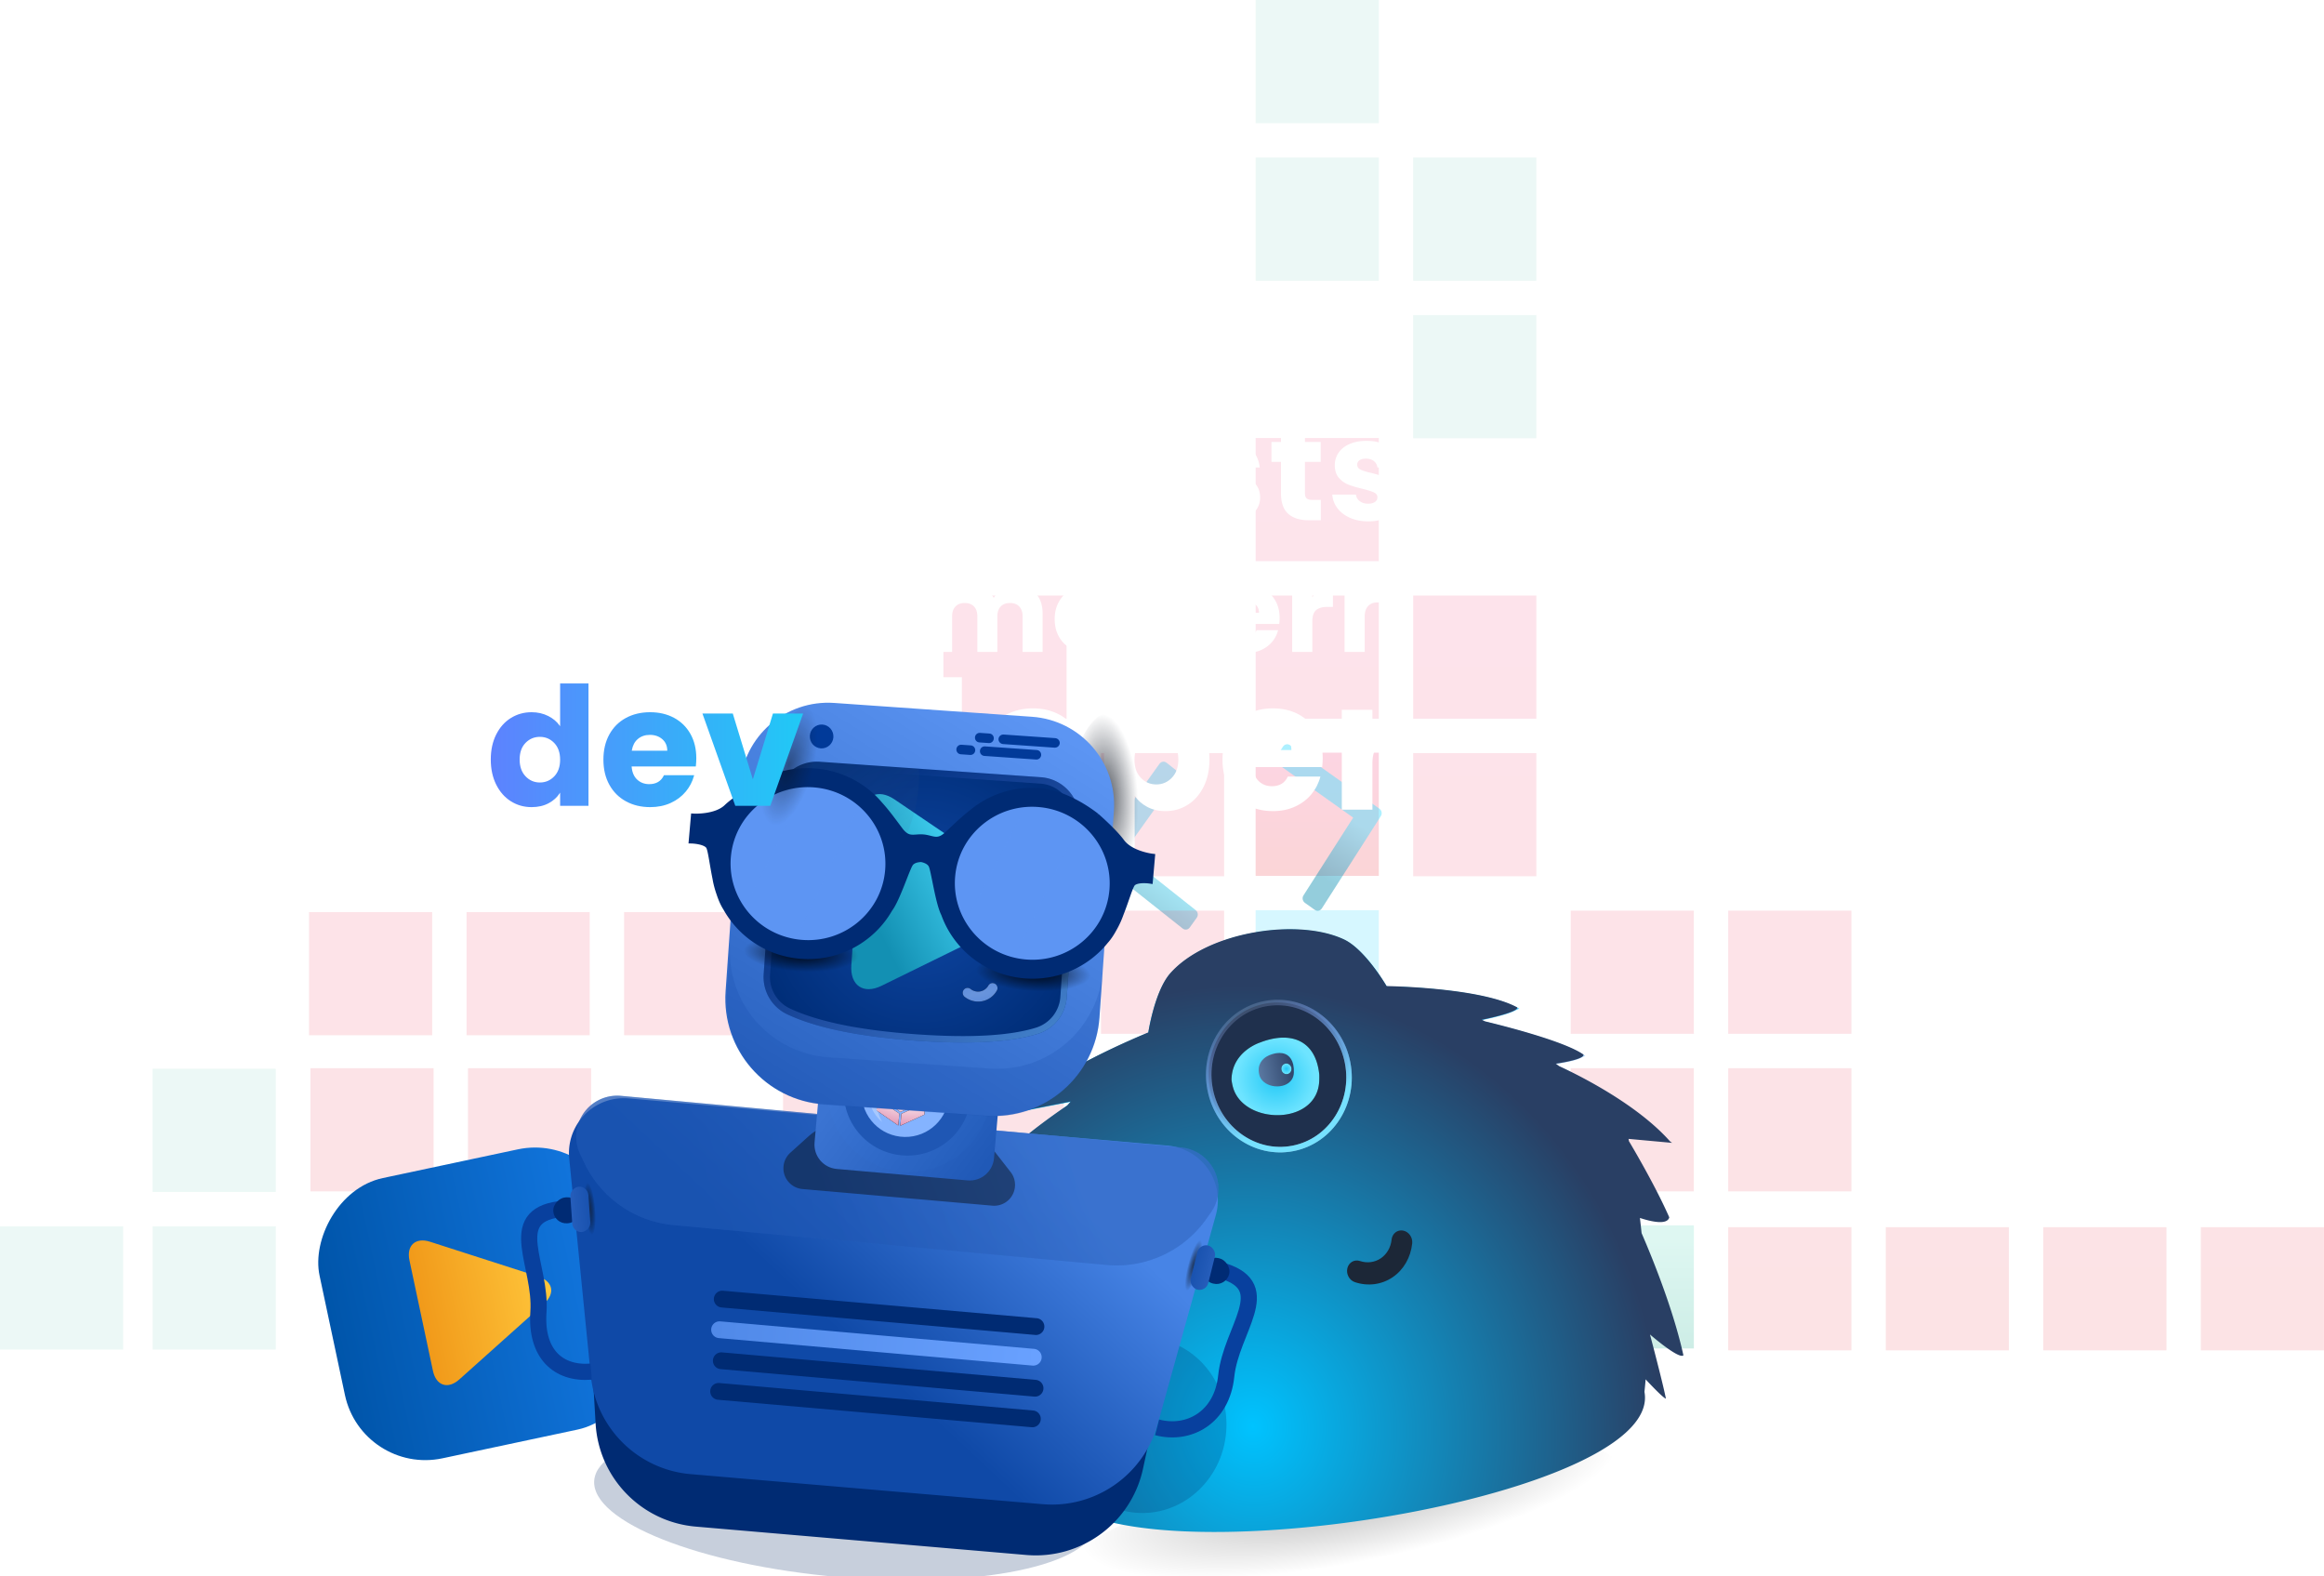 <svg width="1823" height="1236" viewBox="0 0 1823 1236" xmlns="http://www.w3.org/2000/svg" xmlns:xlink="http://www.w3.org/1999/xlink">
    <defs>
        <linearGradient x1="42.042%" y1="91.27%" x2="65.412%" y2="50%" id="a">
            <stop stop-color="#1390B3" offset="0%"/>
            <stop stop-color="#4BDEFF" offset="100%"/>
        </linearGradient>
        <linearGradient x1="50%" y1="0%" x2="50%" y2="100%" id="b">
            <stop stop-color="#F44881" offset="0%"/>
            <stop stop-color="#EC454F" offset="100%"/>
        </linearGradient>
        <linearGradient x1="50%" y1="100%" x2="50%" y2="0%" id="c">
            <stop stop-color="#8B60ED" offset="0%"/>
            <stop stop-color="#B372BD" offset="100%"/>
        </linearGradient>
        <linearGradient x1="50%" y1="11.35%" x2="50%" y2="111.35%" id="d">
            <stop stop-color="#6EDCC4" offset="0%"/>
            <stop stop-color="#1AAB8B" offset="100%"/>
        </linearGradient>
        <linearGradient x1="50%" y1="100%" x2="50%" y2="1.467%" id="e">
            <stop stop-color="#F19A1A" offset="0%"/>
            <stop stop-color="#FFC73C" offset="100%"/>
        </linearGradient>
        <linearGradient x1="50%" y1="0%" x2="50%" y2="100%" id="g">
            <stop stop-color="#F44881" offset="0%"/>
            <stop stop-color="#EC454F" offset="100%"/>
        </linearGradient>
        <linearGradient x1="50%" y1="16.428%" x2="51.872%" y2="46.127%" id="i">
            <stop stop-color="#00D0FF" offset="0%"/>
            <stop stop-color="#637BFF" stop-opacity="0" offset="100%"/>
        </linearGradient>
        <linearGradient x1="45.588%" y1="168.048%" x2="4.83%" y2="5.569%" id="k">
            <stop stop-color="#C4D6EB" stop-opacity=".676" offset="0%"/>
            <stop stop-color="#91ACD2" stop-opacity=".3" offset="100%"/>
        </linearGradient>
        <linearGradient x1="39.585%" y1="81.515%" x2="19.519%" y2="6.036%" id="l">
            <stop stop-color="#76E1FF" offset="0%"/>
            <stop stop-color="#637BFF" stop-opacity="0" offset="100%"/>
        </linearGradient>
        <linearGradient x1="0%" y1="50%" x2="100%" y2="50%" id="p">
            <stop stop-color="#5B79A2" offset="0%"/>
            <stop stop-color="#2E4469" offset="100%"/>
        </linearGradient>
        <linearGradient x1="0%" y1="50%" x2="100%" y2="50%" id="B">
            <stop stop-color="#05A" offset="0%"/>
            <stop stop-color="#1378E2" offset="100%"/>
        </linearGradient>
        <linearGradient x1=".733%" y1="50.733%" x2="99.267%" y2="50.733%" id="C">
            <stop stop-color="#F19A1A" offset="0%"/>
            <stop stop-color="#FFC73C" offset="100%"/>
        </linearGradient>
        <linearGradient x1="1.259%" y1="48.741%" x2="98.741%" y2="48.741%" id="E">
            <stop stop-color="#21C8F6" offset="0%"/>
            <stop stop-color="#637BFF" offset="100%"/>
        </linearGradient>
        <linearGradient x1="98.922%" y1="49.992%" x2=".766%" y2="50.008%" id="F">
            <stop stop-color="#21C8F6" offset="0%"/>
            <stop stop-color="#637BFF" offset="100%"/>
        </linearGradient>
        <linearGradient x1="1.259%" y1="48.741%" x2="98.741%" y2="48.741%" id="G">
            <stop stop-color="#21C8F6" offset="0%"/>
            <stop stop-color="#637BFF" offset="100%"/>
        </linearGradient>
        <linearGradient x1="92.101%" y1="34.122%" x2="50.529%" y2="65.876%" id="I">
            <stop stop-color="#4784E6" offset="0%"/>
            <stop stop-color="#0F49A7" offset="100%"/>
        </linearGradient>
        <linearGradient x1="50%" y1="149.484%" x2="50%" y2="0%" id="L">
            <stop stop-color="#2C63C0" offset="0%"/>
            <stop stop-color="#1952AF" offset="100%"/>
        </linearGradient>
        <linearGradient x1="98.741%" y1="48.741%" x2="1.259%" y2="48.741%" id="N">
            <stop stop-color="#69A1FF" offset="0%"/>
            <stop stop-color="#5089E8" offset="100%"/>
        </linearGradient>
        <linearGradient x1="18.665%" y1="51.13%" x2="80.028%" y2="46.638%" id="O">
            <stop stop-color="#225BBA" offset="0%"/>
            <stop stop-color="#356DC9" offset="100%"/>
        </linearGradient>
        <linearGradient x1="38.02%" y1="51.116%" x2="80.028%" y2="46.638%" id="P">
            <stop stop-color="#1A53B1" offset="0%"/>
            <stop stop-color="#356DC9" offset="100%"/>
        </linearGradient>
        <linearGradient x1="14.631%" y1="50%" x2="92.229%" y2="95.804%" id="Q">
            <stop stop-color="#3B74D2" offset="0%"/>
            <stop stop-color="#2059B7" offset="100%"/>
        </linearGradient>
        <linearGradient x1="77.59%" y1="0%" x2="6.327%" y2="146.499%" id="Y">
            <stop stop-color="#5C95F3" offset="0%"/>
            <stop stop-color="#144DAB" offset="100%"/>
        </linearGradient>
        <linearGradient x1="29.548%" y1="91.27%" x2="89.612%" y2="50%" id="ab">
            <stop stop-color="#1390B3" offset="0%"/>
            <stop stop-color="#4BDEFF" offset="100%"/>
        </linearGradient>
        <linearGradient x1="154.902%" y1="137.331%" x2="24.379%" y2="14.532%" id="ah">
            <stop stop-color="#76E1FF" offset="0%"/>
            <stop stop-color="#637BFF" stop-opacity="0" offset="100%"/>
        </linearGradient>
        <linearGradient x1="13.579%" y1=".616%" x2="106.218%" y2="98.781%" id="ai">
            <stop stop-color="#587CB9" offset="0%"/>
            <stop stop-color="#2E4469" stop-opacity="0" offset="100%"/>
        </linearGradient>
        <linearGradient x1="98.741%" y1="48.741%" x2="-10.029%" y2="48.741%" id="aq">
            <stop stop-color="#21C8F6" offset="0%"/>
            <stop stop-color="#637BFF" offset="100%"/>
        </linearGradient>
        <radialGradient cx="52.101%" cy="30.594%" fx="52.101%" fy="30.594%" r="250.733%" gradientTransform="matrix(-.195 0 0 -.255 .622 .384)" id="h">
            <stop offset="0%"/>
            <stop stop-opacity=".002" offset="100%"/>
        </radialGradient>
        <radialGradient cx="37.435%" cy="76.012%" fx="37.435%" fy="76.012%" r="67.976%" gradientTransform="scale(.805 1) rotate(-69.637 .42 .695)" id="j">
            <stop stop-color="#00C3FF" offset="0%"/>
            <stop stop-color="#293F64" offset="100%"/>
        </radialGradient>
        <radialGradient cx="50%" cy="50%" fx="50%" fy="50%" r="50.05%" gradientTransform="matrix(.039 -.999 .877 .044 .042 .977)" id="o">
            <stop stop-color="#21C8F6" offset="0%"/>
            <stop stop-color="#6EE4FF" offset="100%"/>
        </radialGradient>
        <radialGradient cx="50%" cy="50%" fx="50%" fy="50%" r="52.641%" gradientTransform="scale(1 .95) rotate(-87.871 .514 .513)" id="s">
            <stop stop-color="#21C8F6" offset="0%"/>
            <stop stop-color="#6EE4FF" offset="100%"/>
        </radialGradient>
        <radialGradient cx="55.352%" cy="36.823%" fx="55.352%" fy="36.823%" r="86.583%" gradientTransform="matrix(-.5 0 0 -.396 .83 .514)" id="z">
            <stop stop-color="#090E17" offset="0%"/>
            <stop stop-color="#111A29" stop-opacity="0" offset="100%"/>
        </radialGradient>
        <radialGradient cx="52.436%" cy="42.955%" fx="52.436%" fy="42.955%" r="36.114%" gradientTransform="matrix(-1 0 0 -.21 1.049 .52)" id="J">
            <stop stop-color="#172743" offset="0%"/>
            <stop stop-opacity="0" offset="100%"/>
        </radialGradient>
        <radialGradient cx="52.436%" cy="42.955%" fx="52.436%" fy="42.955%" r="157.26%" gradientTransform="matrix(-.23 0 0 -.211 .645 .52)" id="R">
            <stop stop-color="#172743" offset="0%"/>
            <stop stop-opacity="0" offset="100%"/>
        </radialGradient>
        <radialGradient cx="50%" cy="50%" fx="50%" fy="50%" r="68.353%" gradientTransform="matrix(0 1 -.995 0 .998 0)" id="U">
            <stop stop-color="#83B2FF" offset="0%"/>
            <stop stop-color="#84B3FF" offset="100%"/>
        </radialGradient>
        <radialGradient cx="50%" cy="50%" fx="50%" fy="50%" r="102.962%" gradientTransform="matrix(0 .989 -1.931 0 1.465 .006)" id="X">
            <stop stop-color="#FFF" offset="0%"/>
            <stop stop-color="#C42E6C" offset="100%"/>
        </radialGradient>
        <radialGradient cx="50%" cy="50%" fx="50%" fy="50%" r="61.85%" gradientTransform="matrix(.636 -.702 .627 .712 -.132 .495)" id="aa">
            <stop stop-color="#0F47A5" offset="0%"/>
            <stop stop-color="#002E79" offset="100%"/>
        </radialGradient>
        <radialGradient cx="50%" cy="50%" fx="50%" fy="50%" r="101.811%" gradientTransform="matrix(0 1 -1.72 0 1.36 0)" id="af">
            <stop stop-color="#95BDFF" offset="0%"/>
            <stop stop-color="#78AAFF" offset="100%"/>
        </radialGradient>
        <radialGradient cx="50%" cy="50%" fx="50%" fy="50%" r="28.075%" gradientTransform="matrix(0 1 -1.666 0 1.333 0)" id="ak">
            <stop offset="0%"/>
            <stop stop-opacity="0" offset="100%"/>
        </radialGradient>
        <radialGradient cx="55.352%" cy="36.823%" fx="55.352%" fy="36.823%" r="105.406%" gradientTransform="matrix(-.411 0 0 -.396 .78 .514)" id="ap">
            <stop stop-color="#090E17" offset="0%"/>
            <stop stop-color="#111A29" stop-opacity="0" offset="100%"/>
        </radialGradient>
        <filter x="-100.4%" y="-114.3%" width="300.9%" height="328.7%" filterUnits="objectBoundingBox" id="m">
            <feOffset in="SourceAlpha" result="shadowOffsetOuter1"/>
            <feGaussianBlur stdDeviation="23" in="shadowOffsetOuter1" result="shadowBlurOuter1"/>
            <feColorMatrix values="0 0 0 0 0.137 0 0 0 0 0.788 0 0 0 0 0.969 0 0 0 0.426 0" in="shadowBlurOuter1"/>
        </filter>
        <filter x="-864.1%" y="-821.3%" width="1828.1%" height="1742.5%" filterUnits="objectBoundingBox" id="q">
            <feOffset in="SourceAlpha" result="shadowOffsetOuter1"/>
            <feGaussianBlur stdDeviation="23" in="shadowOffsetOuter1" result="shadowBlurOuter1"/>
            <feColorMatrix values="0 0 0 0 0.137 0 0 0 0 0.788 0 0 0 0 0.969 0 0 0 0.426 0" in="shadowBlurOuter1"/>
        </filter>
        <filter x="-58%" y="-42.5%" width="215.9%" height="185.1%" filterUnits="objectBoundingBox" id="y">
            <feOffset in="SourceAlpha" result="shadowOffsetOuter1"/>
            <feGaussianBlur stdDeviation="16.5" in="shadowOffsetOuter1" result="shadowBlurOuter1"/>
            <feColorMatrix values="0 0 0 0 0.137 0 0 0 0 0.788 0 0 0 0 0.969 0 0 0 0.217 0" in="shadowBlurOuter1" result="shadowMatrixOuter1"/>
            <feMerge>
                <feMergeNode in="shadowMatrixOuter1"/>
                <feMergeNode in="SourceGraphic"/>
            </feMerge>
        </filter>
        <filter x="-17.1%" y="-18%" width="134.1%" height="136%" filterUnits="objectBoundingBox" id="A">
            <feOffset in="SourceAlpha" result="shadowOffsetOuter1"/>
            <feGaussianBlur stdDeviation="10.5" in="shadowOffsetOuter1" result="shadowBlurOuter1"/>
            <feColorMatrix values="0 0 0 0 0 0 0 0 0 0 0 0 0 0 0 0 0 0 0.087 0" in="shadowBlurOuter1" result="shadowMatrixOuter1"/>
            <feMerge>
                <feMergeNode in="shadowMatrixOuter1"/>
                <feMergeNode in="SourceGraphic"/>
            </feMerge>
        </filter>
        <filter x="-13.6%" y="-45.6%" width="127.2%" height="191.2%" filterUnits="objectBoundingBox" id="D">
            <feGaussianBlur stdDeviation="17.895" in="SourceGraphic"/>
        </filter>
        <filter x="-41.1%" y="-39%" width="182.1%" height="178%" filterUnits="objectBoundingBox" id="H">
            <feGaussianBlur stdDeviation="17.895" in="SourceGraphic"/>
        </filter>
        <filter x="0%" y="0%" width="100%" height="100%" filterUnits="objectBoundingBox" id="K">
            <feGaussianBlur in="SourceGraphic"/>
        </filter>
        <filter x="0%" y="0%" width="100%" height="100%" filterUnits="objectBoundingBox" id="M">
            <feGaussianBlur in="SourceGraphic"/>
        </filter>
        <filter x="-16%" y="-69.6%" width="131.9%" height="239.1%" filterUnits="objectBoundingBox" id="S">
            <feGaussianBlur stdDeviation="9.865" in="SourceGraphic"/>
        </filter>
        <filter x="-39.5%" y="-39.7%" width="179.1%" height="179.5%" filterUnits="objectBoundingBox" id="T">
            <feGaussianBlur stdDeviation="16.911" in="SourceGraphic"/>
        </filter>
        <filter x="-25.3%" y="-25%" width="150.7%" height="150.1%" filterUnits="objectBoundingBox" id="V">
            <feOffset in="SourceAlpha" result="shadowOffsetOuter1"/>
            <feGaussianBlur stdDeviation="4" in="shadowOffsetOuter1" result="shadowBlurOuter1"/>
            <feColorMatrix values="0 0 0 0 0.951 0 0 0 0 0.371 0 0 0 0 0.61 0 0 0 1 0" in="shadowBlurOuter1"/>
        </filter>
        <filter x="-640.3%" y="-1413.3%" width="1380.6%" height="2926.6%" filterUnits="objectBoundingBox" id="ad">
            <feOffset in="SourceAlpha" result="shadowOffsetOuter1"/>
            <feGaussianBlur stdDeviation="59" in="shadowOffsetOuter1" result="shadowBlurOuter1"/>
            <feColorMatrix values="0 0 0 0 0.951 0 0 0 0 0.371 0 0 0 0 0.61 0 0 0 1 0" in="shadowBlurOuter1"/>
        </filter>
        <path d="M1209.868 618.93v96.603h-96.61v-96.602h96.61zm123.57 0v96.603h-96.61v-96.602h96.61zm123.571 0v96.603h-96.61v-96.602h96.61zm123.57 0v96.603h-96.609v-96.602h96.61zm-1359.275-1.122v96.602h-96.61v-96.602h96.61zm247.14 0v96.602h-96.609v-96.602h96.61zm247.142-.33v96.602h-96.61v-96.603h96.61zm-123.57 0v96.602h-96.61v-96.603h96.61zm617.852-123.232v96.603h-96.61v-96.603h96.61zm-123.57 0v96.603h-96.61v-96.603h96.61zm-864.994 0v96.603h-96.61v-96.603h96.61zm-123.57 0v96.603H1.123v-96.603h96.61zm370.71 0v96.603h-96.609v-96.603h96.61zm247.142-.33v96.602h-96.61v-96.602h96.61zm-123.57 0v96.602h-96.61v-96.602h96.61zM96.61 371.808v96.602H0v-96.602h96.61zm123.57 0v96.602h-96.61v-96.602h96.61zm123.57 0v96.602h-96.609v-96.602h96.61zm866.118-1.123v96.602h-96.61v-96.602h96.61zm-123.57 0v96.602h-96.61v-96.602h96.61zm-368.465 0v96.602h-96.61v-96.602h96.61zm-249.388 0v96.602h-96.61v-96.602h96.61zm494.282-123.562v96.603h-96.61v-96.603h96.61zm-244.894 0v96.603h-96.61v-96.603h96.61zm-123.571 0v96.603h-96.61v-96.603h96.61zm-125.817 0v96.603h-96.61v-96.603h96.61zm494.282-123.561v96.602h-96.61v-96.602h96.61zm-123.57 0v96.602h-96.61v-96.602h96.61zm-244.895 0v96.602h-96.61v-96.602h96.61zM839.156 0v96.603h-96.61V0h96.61z" id="f"/>
        <path d="M280.813 225.69s-2.242.262-5.455 1.293c-7.029 2.25-18.714 8.17-21.798 23.032-.15 2.172-.163 4.384.053 6.55.68 6.87 4.103 12.765 9.08 17.377 6.666 6.174 16.12 10.046 25.524 10.868 14.522 1.27 28.92-4.735 32.728-20.766.392-1.644.7-3.225.966-4.773.852-9.059-.586-16.301-3.798-21.774a23.912 23.912 0 0 0-3.541-4.638c-5.404-5.513-13.386-8.226-22.9-8.226-3.436 0-7.07.355-10.86 1.058" id="n"/>
        <path d="M301.463 249.852c0 2.32-1.787 4.201-3.992 4.201-2.207 0-3.994-1.88-3.994-4.2 0-2.32 1.787-4.202 3.994-4.202 2.205 0 3.992 1.882 3.992 4.201" id="r"/>
        <path d="M318.25 295.885c-29.725 17.27-51.462-.933-51.462-.933 22.18 21.004 49.242 5.136 51.461.933" id="t"/>
        <path d="M244.366 342.233s-6.69-10.351-13.411-13.223c-2.02-.862-4.042-1.05-5.887-.08-2.472 1.302-3.03 4.413-2.624 8.09.908 8.201 6.617 19.215 6.617 19.215a37.805 37.805 0 0 1 3.564-2.952c10.22-7.487 23.65-10.078 28.515-10.807 1.183-.176 1.859-.243 1.859-.243s-.655-2.066-2.081-4.67c-.817-1.496-1.886-3.165-3.231-4.722-1.599-1.855-3.587-3.552-6-4.61-.727-.32-1.382-.463-1.971-.464-5.9 0-5.35 14.466-5.35 14.466" id="u"/>
        <path d="M345.673 332.785c-2.475.883-4.568 2.436-6.283 4.172a26.537 26.537 0 0 0-2.996 3.672c-1.948 2.857-2.909 5.32-2.909 5.32s.67.115 1.84.375c4.488 1.002 16.325 4.159 25.782 11.247a39.989 39.989 0 0 1 5.338 4.765s6.782-11.205 7.95-19.4c.392-2.767.146-5.192-1.218-6.725-2.467-2.773-6.52-1.619-9.272-.067-6.093 3.434-11.83 11.132-11.83 11.132s1.524-14.821-4.672-14.821c-.52 0-1.095.104-1.73.33" id="w"/>
        <path d="M47.373 20.863v-9.26l-3.43 1.965-4.738 2.715v9.26l8.17-4.68h-.002zm-9.8 16.752v-9.267l-4.662 2.65-13.309 7.558v9.354l17.97-10.295zM0 6.083v31.532l17.968 10.294v-9.352l-9.387-5.286-.003-.002-.004-.002c-.032-.019-.058-.045-.088-.067-.025-.02-.055-.037-.077-.06l-.002-.002c-.027-.026-.045-.057-.067-.085-.02-.028-.045-.051-.062-.08v-.003c-.019-.03-.03-.067-.044-.101-.013-.03-.03-.059-.038-.092-.01-.04-.012-.08-.017-.12-.004-.03-.012-.06-.012-.09V10.763L3.43 8.046 0 6.084zM8.985 0 .82 4.678l8.164 4.677 8.165-4.678L8.983 0h.002zm4.247 29.193 4.737-2.714V6.083l-3.43 1.965-4.738 2.715V31.16l3.43-1.966zM38.389 5.52l-8.165 4.678 8.165 4.678 8.164-4.68L38.39 5.52zm-.817 10.763-4.738-2.715-3.43-1.965v9.26l4.737 2.714 3.431 1.966v-9.26zM18.784 37.151l11.977-6.804 5.986-3.4-8.159-4.675-9.394 5.382-8.562 4.905 8.152 4.592z" id="W"/>
        <path d="M32.317 0h173.815c17.848 0 32.317 14.469 32.317 32.317v138.447a32.316 32.316 0 0 1-20.534 30.095c-20.611 8.07-52.143 12.106-94.594 12.106-44.972 0-79.187-4.529-102.644-13.586A32.317 32.317 0 0 1 0 169.23V32.317C0 14.47 14.469 0 32.317 0z" id="Z"/>
        <path d="M170.878 178.671c-4.936-.006-9.633-2.202-12.886-6.026-1.392-1.635-1.228-4.114.365-5.535 1.593-1.422 4.011-1.248 5.404.387 1.795 2.11 4.386 3.323 7.108 3.327 2.72.003 5.309-1.203 7.1-3.31a3.765 3.765 0 0 1 5.402-.374c1.596 1.426 1.766 3.905.378 5.537-3.243 3.815-7.935 6-12.87 5.994z" id="ae"/>
        <path d="M32.317 0h173.815c17.848 0 32.317 14.469 32.317 32.317v138.447a32.316 32.316 0 0 1-20.534 30.095c-20.611 8.07-52.143 12.106-94.594 12.106-44.972 0-79.187-4.529-102.644-13.586A32.317 32.317 0 0 1 0 169.23V32.317C0 14.47 14.469 0 32.317 0z" id="ag"/>
        <ellipse id="al" cx="68.354" cy="67.724" rx="68.354" ry="67.724"/>
        <ellipse id="an" cx="68.354" cy="67.724" rx="68.354" ry="67.724"/>
    </defs>
    <g fill="none" fill-rule="evenodd">
        <g style="mix-blend-mode:luminosity">
            <path d="M932.184 611.465c0-1.154-.423-2.176-1.268-3.063l-6.34-6.659c-.845-.887-1.818-1.332-2.916-1.332-1.099 0-2.072.445-2.916 1.332l-59.082 62.059c-.846.888-1.268 1.91-1.268 3.063 0 1.154.423 2.176 1.268 3.063l59.081 62.059c.845.889 1.816 1.331 2.916 1.331 1.1 0 2.072-.444 2.917-1.331l6.34-6.656c.845-.887 1.268-1.909 1.268-3.064 0-1.153-.423-2.174-1.268-3.062l-49.827-52.34 49.827-52.336c.846-.888 1.268-1.91 1.268-3.064z" fill="url(#a)" fill-rule="nonzero" opacity=".455" transform="rotate(-8 895.29 666.864)"/>
            <g>
                <g opacity=".228">
                    <path fill="url(#b)" d="M0 370.685h96.61v96.603H0z" transform="translate(984.951 590.284)"/>
                    <path fill="url(#c)" d="M123.571 370.685h96.61v96.603h-96.61z" transform="translate(984.951 590.284)"/>
                    <path fill="url(#d)" d="M247.141 370.685h96.61v96.603h-96.61z" transform="translate(984.951 590.284)"/>
                    <path fill="url(#e)" d="M0 247.123h96.61v96.603H0z" transform="translate(984.951 590.284)"/>
                    <path fill="#4BDEFF" fill-rule="nonzero" d="M984.951 713.846h96.61v96.603h-96.61z"/>
                    <path fill="url(#b)" d="M0 0h96.61v96.603H0z" transform="translate(984.951 590.284)"/>
                    <g opacity=".654" style="mix-blend-mode:luminosity" transform="translate(242.404 343.491)">
                        <use fill="url(#g)" style="mix-blend-mode:luminosity" xlink:href="#f"/>
                    </g>
                    <g opacity=".37" style="mix-blend-mode:luminosity" fill="#1AAB8B">
                        <path d="M1108.522 247.123h96.61v96.603h-96.61zM1108.522 123.562h96.61v96.603h-96.61zM984.951 123.562h96.61v96.603h-96.61zM984.951 0h96.61v96.603h-96.61z"/>
                    </g>
                    <g opacity=".37" style="mix-blend-mode:luminosity" fill="#1AAB8B">
                        <path d="M216.304 838.186v96.61H119.7v-96.61zM216.343 961.784v96.61H119.74v-96.61zM96.603 961.81v96.61H0v-96.61z"/>
                    </g>
                </g>
                <g transform="rotate(-11 3547.165 -3135.642)">
                    <ellipse fill="url(#h)" opacity=".278" cx="273.524" cy="633.713" rx="218.187" ry="42.462"/>
                    <g transform="translate(0 31.102)">
                        <path d="M290.486 142.475c26.442 0 52.92 6.414 69.324 18.368 14.42 10.509 24.887 40.696 25.097 41.297.016.047-.36 1.014 2.315 1.593.414.09 1.009.219 1.765.386l.933.207c13.929 3.117 67.54 15.815 90.784 32.987-3.039.77-6.845 1.198-10.732 1.49l-.793.056c-.525.037-1.051.071-1.57.103l-.79.046c-4.837.274-9.373.353-11.586.375l-6.59.068 5.284 3.938c.727.542 1.445 1.083 2.16 1.625 12.751 5.883 53.908 25.093 68.576 38.135l.325.293-.03.01c-.73.208-1.493.346-2.313.46l-.415.054c-2.69.339-5.956.45-8.947.46h-.888c-2.78-.01-5.236-.1-6.635-.162l-5.49-.243 3.777 3.992c.757.8 1.501 1.596 2.235 2.387 12.038 8.696 50.655 37.771 71.466 70.3l.143.227-29.63-8.62-.053 2.906-.035 1.804c2.24 6.668 8.514 24.442 13.993 43.354l.455 1.58c1.865 6.516 3.62 13.13 5.064 19.406-.254.26-.573.436-.935.55-1.026.324-2.302.255-3.694.014-4.757-.825-10.688-3.828-14.598-6.017a98.05 98.05 0 0 1-3.036-1.77 1000.766 1000.766 0 0 1-1.257 15.428c4.713 21.896 12.728 62.872 13.867 98.854-2.342-.395-6.64-5.067-10.514-9.875l-.514-.642c-4.088-5.133-7.575-10.212-7.575-10.212s-2.09-3.042-4.572-7.038c.37 5.14.603 8.56.603 8.56.017.247.69 10.18 1.354 21.582l.05.858.05.862.049.867c.058 1.013.115 2.032.171 3.053l.048.874.076 1.4c.312 5.798.585 11.498.735 16.075-.953-1.378-2.004-2.967-3.063-4.558l-.415-.624-.443-.673a391.098 391.098 0 0 1-4.588-7.165 431.353 431.353 0 0 1-2.696-4.364 329.763 329.763 0 0 1-4.074 14.3c-.173 10.143-5.997 18.215-15.927 25.088-11.323 7.836-27.953 14.09-48.198 18.9-45.427 10.796-108.927 14.235-172.218 11.146-62.773-3.065-125.347-12.55-169.886-27.717-19.821-6.75-36.049-14.606-47.04-23.557-9.702-7.9-15.31-16.628-15.24-26.267-1.045-4.627-1.975-8.774-2.86-12.957a499.517 499.517 0 0 1-1.28-6.243 10896.57 10896.57 0 0 1-11.557 22.822l-1.086 2.135c-.684 1.345-1.368 2.687-2.047 4.012-7.986-38.034-.75-90.054 3.2-113.024-.166-2.791-.345-4.99-.517-7.163l-.57-7.203-3.578 6.278c-2.439 4.28-6.153 10.328-9.634 11.824-.32.139-.634.234-.941.201-.212-.022-.407-.123-.596-.28-.758-.623-1.345-1.811-1.883-3.57.09-33.307 13.861-78.784 13.861-78.784s2.194-7.245 5.999-17.715c-4.05 8.254-9.875 15.698-9.875 15.698s-9.438 12.06-18.803 17.676c-2.262 1.356-4.507 2.34-6.598 2.552-.876.088-1.72.03-2.51-.227 14.08-27.564 49.324-54.748 67.738-67.728 2.342-2.561 4.375-4.815 6.505-7.11 1.661-1.79 3.301-3.52 4.92-5.198-2.402.657-4.852 1.14-6.923 1.493-4.51.77-10.922 1.553-15.222.457-1.137-.29-2.128-.686-2.727-1.4-.267-.32-.416-.709-.461-1.164 18.063-15.25 53.432-31.175 67.34-37.146 1.188-.83 1.9-1.374 2.612-1.917l6.343-4.816H90.549c25.298-21.64 106.439-37.193 106.439-37.193s.438-.084 1.26-.236c.258-.774.408-1.196.408-1.196s10.779-30.401 25.144-41.353c16.496-12.575 41.61-18.34 66.686-18.34z" stroke="url(#i)" stroke-width="4.447"/>
                        <path d="M222.453 158.767c34.551-26.34 106.082-23.745 138.666 0 14.957 10.9 25.89 42.371 25.89 42.371s.873.182 2.46.532l.936.209c14.57 3.26 72.038 16.984 94.038 35.258 0 3.653-23.152 4.13-29.187 4.191.732.546 1.455 1.091 2.175 1.637 13.142 6.004 58.459 27.257 70.931 40.38 0 3.616-17.768 3.08-22.7 2.862.762.805 1.511 1.607 2.25 2.404 12.289 8.822 53.853 40.181 74.128 74.547l1.331 1.401-32.94-9.583-.036 1.808c2.94 8.18 13.936 39.391 19.666 64.716-2.892 6.087-15.798-.077-22.69-3.935-.3 3.883-.63 7.861-.992 11.916 4.764 21.646 12.986 63.76 13.924 100.3-3.993 2.802-22.625-21.002-22.625-21.002s.958 14.114 1.724 28.127l.076 1.4c.477 8.862.861 17.492.861 22.281-1.256-.66-4.55-5.313-7.68-10.044l-.445-.675a393.42 393.42 0 0 1-4.615-7.207c-.884 3.19-1.805 6.33-2.762 9.415-.69 90.242-473.512 68.85-472.856-23.081a466.787 466.787 0 0 1-2.81-12.482 9010.995 9010.995 0 0 1-8.682 17.128l-1.085 2.135c-1.629 3.2-3.251 6.382-4.8 9.409-10.209-38.663-2.41-95.442 1.779-119.806-.19-2.23-.369-4.434-.541-6.611-4.501 7.898-13.329 20.67-17.21 7.399 0-33.605 13.957-79.752 13.957-79.752S10.647 374.358 0 365.958c13.553-28.517 50.334-57.03 69.387-70.46a373.85 373.85 0 0 1 6.157-6.806c-8.09 1.38-21.924 2.611-20.978-5.349 17.977-15.574 54.432-32.032 68.657-38.139a389.852 389.852 0 0 1 3.227-2.467H85.177c19.963-23.804 111.386-41.599 111.386-41.599s11.157-31.14 25.89-42.37z" fill="url(#j)"/>
                        <path d="M335.381 121.853c0 1.154.423 2.176 1.268 3.063l6.34 6.659c.846.887 1.818 1.332 2.917 1.332 1.098 0 2.071-.445 2.916-1.332l59.081-62.059c.847-.888 1.268-1.91 1.268-3.063 0-1.154-.423-2.176-1.268-3.063l-59.08-62.059C347.977.442 347.006 0 345.905 0c-1.1 0-2.071.444-2.916 1.331l-6.34 6.656c-.845.887-1.269 1.909-1.269 3.064 0 1.153.424 2.174 1.269 3.062l49.826 52.34-49.827 52.336c-.846.888-1.268 1.91-1.268 3.064z" fill="url(#a)" fill-rule="nonzero" opacity=".455"/>
                        <path d="M345.508 254.29c0 31.914-24.589 57.786-54.923 57.786-30.333 0-54.922-25.872-54.922-57.785 0-31.913 24.589-57.785 54.922-57.785 30.334 0 54.923 25.872 54.923 57.785" stroke="url(#k)" stroke-width="4.33" fill="#24385A"/>
                        <path d="M345.508 254.29c0 31.914-24.589 57.786-54.923 57.786-30.333 0-54.922-25.872-54.922-57.785 0-31.913 24.589-57.785 54.922-57.785 30.334 0 54.923 25.872 54.923 57.785" stroke="url(#l)" stroke-width="4.33" fill-opacity=".152" fill="#000"/>
                        <g fill-rule="nonzero">
                            <use fill="#000" filter="url(#m)" xlink:href="#n"/>
                            <use fill="url(#o)" xlink:href="#n"/>
                        </g>
                        <path d="M286.869 236.698s-4.982.582-8.293 4.393c-1.787 2.058-3.09 5.054-2.858 9.41.154 2.94 1.561 5.455 3.656 7.4 1.782 1.649 4.062 2.886 6.5 3.623 5.057 1.526 10.793.896 14.18-2.687 1.183-1.254 2.082-2.87 2.56-4.886.558-2.352.794-4.463.744-6.337-.093-3.51-1.183-6.185-3.016-8.056-1.981-2.02-4.828-3.098-8.22-3.261-.302-.014-.61-.021-.92-.021-1.37 0-2.821.14-4.333.422" fill="url(#p)"/>
                        <g fill-rule="nonzero">
                            <use fill="#000" filter="url(#q)" xlink:href="#r"/>
                            <use fill="url(#s)" xlink:href="#r"/>
                        </g>
                        <path d="M348.045 426.203c-9.571 4.077-20.421 3.388-29.771-1.89-4-2.258-5.657-7.562-3.701-11.847 1.953-4.284 6.778-5.926 10.78-3.67 5.16 2.914 11.147 3.297 16.423 1.05 5.276-2.248 9.331-6.907 11.123-12.784 1.389-4.552 5.944-6.906 10.172-5.255 4.23 1.65 6.532 6.68 5.143 11.232-3.247 10.644-10.598 19.087-20.17 23.164z" fill="#1C2737" fill-rule="nonzero"/>
                        <mask id="v" fill="#fff">
                            <use xlink:href="#u"/>
                        </mask>
                        <path d="M244.366 342.233s-6.69-10.351-13.411-13.223c-2.02-.862-4.042-1.05-5.887-.08-2.472 1.302-3.03 4.413-2.624 8.09.908 8.201 6.617 19.215 6.617 19.215a37.805 37.805 0 0 1 3.564-2.952c10.22-7.487 23.65-10.078 28.515-10.807 1.183-.176 1.859-.243 1.859-.243s-.655-2.066-2.081-4.67c-.817-1.496-1.886-3.165-3.231-4.722-1.599-1.855-3.587-3.552-6-4.61-.727-.32-1.382-.463-1.971-.464-5.9 0-5.35 14.466-5.35 14.466" mask="url(#v)"/>
                        <mask id="x" fill="#fff">
                            <use xlink:href="#w"/>
                        </mask>
                        <path d="M345.673 332.785c-2.475.883-4.568 2.436-6.283 4.172a26.537 26.537 0 0 0-2.996 3.672c-1.948 2.857-2.909 5.32-2.909 5.32s.67.115 1.84.375c4.488 1.002 16.325 4.159 25.782 11.247a39.989 39.989 0 0 1 5.338 4.765s6.782-11.205 7.95-19.4c.392-2.767.146-5.192-1.218-6.725-2.467-2.773-6.52-1.619-9.272-.067-6.093 3.434-11.83 11.132-11.83 11.132s1.524-14.821-4.672-14.821c-.52 0-1.095.104-1.73.33" mask="url(#x)"/>
                    </g>
                    <g filter="url(#y)" transform="translate(237.003)"/>
                </g>
                <path d="M676.508 636.123c6.365 0 12.121-1.17 17.27-3.51 5.147-2.34 9.43-5.569 12.846-9.687 3.416-4.119 5.78-8.752 7.09-13.9h-25.553c-2.34 5.054-6.505 7.582-12.495 7.582-4.025 0-7.418-1.287-10.18-3.861-2.76-2.574-4.328-6.295-4.703-11.162h54.335c.28-2.434.421-4.774.421-7.02 0-7.863-1.661-14.742-4.984-20.639-3.323-5.897-7.932-10.436-13.83-13.619-5.896-3.182-12.635-4.773-20.217-4.773-7.769 0-14.648 1.638-20.639 4.914-5.99 3.276-10.647 7.956-13.97 14.04-3.322 6.084-4.984 13.197-4.984 21.34 0 8.144 1.685 15.257 5.055 21.341 3.37 6.084 8.05 10.764 14.04 14.04 5.99 3.276 12.823 4.914 20.498 4.914zm14.461-47.876h-30.045c.655-4.306 2.363-7.629 5.124-9.969 2.762-2.34 6.155-3.51 10.18-3.51 4.211 0 7.721 1.217 10.53 3.65 2.807 2.434 4.211 5.71 4.211 9.829zM754.524 635V531.104h-24.009V635h24.009zm55.41 1.123c7.676 0 14.626-1.638 20.85-4.914 6.225-3.276 11.139-7.98 14.742-14.11 3.604-6.13 5.406-13.221 5.406-21.27 0-8.05-1.779-15.14-5.335-21.271-3.557-6.131-8.424-10.834-14.602-14.11-6.178-3.276-13.104-4.914-20.78-4.914-7.674 0-14.6 1.638-20.778 4.914-6.178 3.276-11.045 7.979-14.602 14.11-3.557 6.13-5.335 13.22-5.335 21.27 0 8.144 1.755 15.257 5.265 21.341 3.51 6.084 8.33 10.764 14.46 14.04 6.132 3.276 13.035 4.914 20.71 4.914zm0-20.779c-4.585 0-8.4-1.685-11.442-5.054-3.042-3.37-4.563-8.19-4.563-14.462 0-6.364 1.545-11.208 4.634-14.531 3.088-3.323 6.973-4.984 11.653-4.984 4.586 0 8.447 1.685 11.583 5.054 3.135 3.37 4.703 8.19 4.703 14.461 0 6.272-1.614 11.092-4.844 14.462-3.229 3.37-7.137 5.054-11.723 5.054zm80.123 57.002V624.05c2.34 3.557 5.592 6.458 9.757 8.705 4.166 2.246 8.963 3.37 14.391 3.37 6.459 0 12.309-1.662 17.55-4.985 5.242-3.323 9.384-8.05 12.426-14.18 3.042-6.131 4.563-13.221 4.563-21.271s-1.521-15.116-4.563-21.2-7.184-10.764-12.426-14.04c-5.241-3.276-11.091-4.914-17.55-4.914-5.522 0-10.342 1.123-14.46 3.37-4.12 2.246-7.348 5.194-9.688 8.844v-11.091h-24.009v115.69h24.009zm16.988-57.142c-4.774 0-8.822-1.732-12.145-5.195-3.322-3.463-4.984-8.19-4.984-14.18 0-5.991 1.662-10.718 4.984-14.181 3.323-3.463 7.371-5.195 12.145-5.195 4.867 0 8.962 1.708 12.285 5.125 3.323 3.416 4.984 8.12 4.984 14.11s-1.685 10.74-5.054 14.25c-3.37 3.51-7.441 5.266-12.215 5.266zm91.494 20.92c6.365 0 12.121-1.17 17.27-3.51 5.147-2.34 9.43-5.57 12.846-9.688 3.416-4.119 5.78-8.752 7.09-13.9h-25.553c-2.34 5.054-6.505 7.582-12.495 7.582-4.025 0-7.418-1.287-10.18-3.861-2.76-2.574-4.328-6.295-4.703-11.162h54.335c.28-2.434.421-4.774.421-7.02 0-7.863-1.661-14.742-4.984-20.639-3.323-5.897-7.933-10.436-13.83-13.619-5.896-3.182-12.635-4.773-20.217-4.773-7.769 0-14.648 1.638-20.639 4.914-5.99 3.276-10.647 7.956-13.97 14.04-3.322 6.084-4.984 13.197-4.984 21.34 0 8.144 1.685 15.257 5.055 21.341 3.37 6.084 8.05 10.764 14.04 14.04 5.99 3.276 12.823 4.914 20.498 4.914zM1013 588.246h-30.045c.655-4.306 2.363-7.629 5.124-9.969 2.761-2.34 6.154-3.51 10.18-3.51 4.211 0 7.721 1.217 10.53 3.65 2.807 2.434 4.211 5.71 4.211 9.829zM1076.555 635v-36.364c0-6.458 1.497-10.974 4.492-13.548 2.996-2.574 7.488-3.861 13.479-3.861h6.599v-25.413c-5.148 0-9.828 1.24-14.04 3.721-4.212 2.48-7.722 5.873-10.53 10.179v-13.057h-24.009V635h24.009z" fill="#FFF" fill-rule="nonzero"/>
                <ellipse fill="url(#z)" opacity=".73" transform="rotate(-93 877.277 632.272)" cx="877.277" cy="632.272" rx="75" ry="37.5"/>
                <g filter="url(#A)" transform="scale(1 -1) rotate(12 5646.53 772.39)">
                    <rect fill="url(#B)" width="237.241" height="224.705" rx="64.48"/>
                    <path d="M90.32 57.762c-10.412-5.972-18.854-1.08-18.854 10.917v88.533c0 12.01 8.442 16.895 18.854 10.93l77.4-44.38c10.416-5.973 10.416-15.65 0-21.623l-77.4-44.377z" fill="url(#C)" transform="matrix(1 0 0 -1 0 225.9)"/>
                </g>
                <g transform="rotate(5 -5808.966 4940.1)">
                    <ellipse fill="#002561" opacity=".469" style="mix-blend-mode:hard-light" filter="url(#D)" cx="310.42" cy="628.415" rx="197.537" ry="58.855"/>
                    <g transform="translate(424.824 555.485)">
                        <ellipse fill="#1B283E" cx="9.653" cy="9.606" rx="9.653" ry="9.606"/>
                        <ellipse fill="url(#E)" cx="9.653" cy="9.606" rx="6.435" ry="6.404"/>
                    </g>
                    <path stroke="url(#F)" stroke-width="3.181" stroke-linecap="round" stroke-linejoin="round" d="M0 10.406h117.349" transform="translate(424.824 498.65)"/>
                    <g transform="translate(0 498.65)">
                        <g transform="translate(205.926)" fill="#1B283E">
                            <rect x="33.785" width="3.218" height="67.24" rx="1.609"/>
                            <rect x="11.262" width="3.218" height="67.24" rx="1.609"/>
                            <rect x="56.308" width="3.218" height="67.24" rx="1.609"/>
                            <rect width="3.218" height="67.24" rx="1.609"/>
                            <rect x="45.046" width="3.218" height="67.24" rx="1.609"/>
                            <rect x="22.523" width="3.218" height="67.24" rx="1.609"/>
                            <rect x="67.57" width="3.218" height="67.24" rx="1.609"/>
                        </g>
                        <ellipse fill="url(#G)" cx="135.944" cy="9.606" rx="4.022" ry="4.002"/>
                        <ellipse fill="url(#G)" cx="148.814" cy="9.606" rx="4.022" ry="4.002"/>
                        <ellipse fill="url(#G)" cx="161.684" cy="9.606" rx="4.022" ry="4.002"/>
                    </g>
                    <ellipse fill="#002561" opacity=".469" style="mix-blend-mode:hard-light" filter="url(#H)" cx="538.043" cy="547.93" rx="65.357" ry="68.791"/>
                    <path d="m122.77 331.196 400.845-.93c23.78-.054 43.104 19.18 43.159 42.96a43.059 43.059 0 0 1-.336 5.466l-25.515 203.134c-5.403 43.02-41.946 75.313-85.303 75.385l-260.197.433c-42.795.071-79.15-31.294-85.352-73.638L80.265 380.494c-3.446-23.53 12.835-45.398 36.364-48.844a43.059 43.059 0 0 1 6.14-.454z" fill="#002B73"/>
                    <path d="m111.183 331.379 424.435-7.367c23.777-.412 43.387 18.528 43.8 42.306a43.059 43.059 0 0 1-.59 7.887l-28.232 167.902c-6.868 40.841-41.834 71.01-83.24 71.821l-276.958 5.42c-41.47.812-77.628-28.054-86.021-68.675l-34.615-167.53c-4.812-23.288 10.166-46.068 33.455-50.88a43.059 43.059 0 0 1 7.966-.884z" fill="url(#I)" transform="rotate(1 323.336 471.931)"/>
                    <g transform="rotate(1 -21990.1 31032.607)">
                        <ellipse fill="url(#J)" opacity=".899" filter="url(#K)" transform="rotate(-81 32.59 32.48)" cx="32.59" cy="32.479" rx="28.37" ry="28.503"/>
                        <path d="M52.78 32.547c42.21 8.714 10.575 44.708 10.6 81.58.022 32.674-24.12 49.622-49.762 45.725" stroke="#08409E" stroke-width="12.683"/>
                        <g transform="scale(-1 1) rotate(82 -23.232 -11.792)">
                            <rect fill="#002B74" x="7.636" y="7.092" width="20.361" height="21.275" rx="10.181"/>
                            <rect fill="url(#L)" width="35.632" height="14.184" rx="7.092"/>
                        </g>
                    </g>
                    <g transform="scale(-1 1) rotate(1 -22150.654 -6634.127)">
                        <ellipse fill="url(#J)" opacity=".899" filter="url(#M)" transform="rotate(-81 32.59 32.48)" cx="32.59" cy="32.479" rx="28.37" ry="28.503"/>
                        <path d="M52.779 32.547c42.21 8.714 10.576 44.708 10.601 81.58.022 32.674-18.855 47.621-44.498 43.723" stroke="#08409E" stroke-width="12.683"/>
                        <g transform="scale(-1 1) rotate(82 -23.232 -11.792)">
                            <rect fill="#002B74" x="7.636" y="7.092" width="20.361" height="21.275" rx="10.181"/>
                            <rect fill="url(#L)" width="35.632" height="14.184" rx="7.092"/>
                        </g>
                    </g>
                    <path d="m200.425 471.508 247.234.023a6.587 6.587 0 0 1 0 13.172l-125.583-.012-121.65-.011a6.587 6.587 0 0 1-.001-13.172z" fill="#002B73"/>
                    <path d="m200.428 495.622 247.233.023a6.587 6.587 0 0 1 0 13.172l-125.583-.012-121.65-.011a6.587 6.587 0 0 1-.001-13.172z" fill="url(#N)"/>
                    <path d="m203.895 519.736 247.234.023a6.587 6.587 0 0 1 0 13.173l-125.583-.012-121.65-.012a6.587 6.587 0 0 1-.001-13.172zM203.898 543.85l247.233.023a6.587 6.587 0 0 1 0 13.173l-125.583-.012-121.65-.012a6.587 6.587 0 0 1-.001-13.172z" fill="#002B73"/>
                    <path d="m106.673 330.058 441.034-5.71c17.91-.232 32.617 14.1 32.85 32.01a32.432 32.432 0 0 1-4.094 16.196l-2.983 5.357a86.118 86.118 0 0 1-74.127 44.219l-341.176 4.417a86.118 86.118 0 0 1-74.547-41.121l-3.946-6.44c-9.273-15.136-4.52-34.923 10.615-44.196a32.14 32.14 0 0 1 16.374-4.732z" fill="url(#O)" opacity=".504" transform="rotate(1 326.931 375.402)"/>
                    <path d="m288.083 331.572 84.735.007a43.059 43.059 0 0 1 31.51 13.717l12.859 13.811c6.16 6.616 5.79 16.974-.826 23.134a16.368 16.368 0 0 1-11.155 4.389l-149.512-.014c-9.041 0-16.37-7.33-16.369-16.372a16.37 16.37 0 0 1 4.39-11.153l12.85-13.802a43.059 43.059 0 0 1 31.518-13.717z" fill="#111A28"/>
                    <path d="m106.673 330.058 441.034-5.71c17.91-.232 32.617 14.1 32.85 32.01a32.432 32.432 0 0 1-4.094 16.196l-2.983 5.357a86.118 86.118 0 0 1-74.127 44.219l-341.176 4.417a86.118 86.118 0 0 1-74.547-41.121l-3.946-6.44c-9.273-15.136-4.52-34.923 10.615-44.196a32.14 32.14 0 0 1 16.374-4.732z" fill="url(#P)" opacity=".504" transform="rotate(1 326.931 375.402)"/>
                    <path d="M295.459 233.362h74.301c18.497 0 33.49 14.994 33.49 33.49v82.597c0 10.57-8.567 19.138-19.137 19.138H281.106c-10.57 0-19.138-8.569-19.138-19.138v-82.597c0-18.496 14.994-33.49 33.49-33.49z" fill="url(#Q)"/>
                    <ellipse fill="#1E55B1" cx="331.097" cy="303.868" rx="49.885" ry="49.642"/>
                    <ellipse fill="url(#R)" opacity=".65" filter="url(#S)" cx="325.696" cy="248.071" rx="92.644" ry="21.275"/>
                    <g transform="translate(268.186 238.525)">
                        <ellipse fill="#328AF1" opacity=".193" filter="url(#T)" cx="64.138" cy="63.826" rx="64.138" ry="63.826"/>
                        <ellipse fill="url(#U)" transform="scale(1 -1) rotate(4 1964.324 0)" cx="61.364" cy="66.453" rx="34.206" ry="34.041"/>
                        <g transform="translate(40.07 43.996)" style="mix-blend-mode:luminosity">
                            <use fill="#000" filter="url(#V)" xlink:href="#W"/>
                            <use fill="url(#X)" xlink:href="#W"/>
                        </g>
                        <path d="M63.771 33.903c9.117 0 17.29 4.025 22.82 10.386a30.139 30.139 0 0 0-14.532-3.707c-16.66 0-30.165 13.44-30.165 30.018a29.817 29.817 0 0 0 7.345 19.632c-9.319-5.107-15.633-14.975-15.633-26.31 0-16.58 13.506-30.019 30.165-30.019z" fill-opacity=".547" fill="#FFF" style="mix-blend-mode:lighten" opacity=".5" transform="scale(1 -1) rotate(-84 -8.835 0)"/>
                    </g>
                    <g transform="rotate(-1 448.973 -7561.037)">
                        <path d="M115.285 0h155.502c38.246 0 69.25 31.005 69.25 69.251v162.227c0 45.896-37.205 83.102-83.1 83.102H129.134c-45.895 0-83.1-37.206-83.1-83.102V69.251C46.034 31.005 77.038 0 115.284 0z" fill="url(#Y)"/>
                        <ellipse fill="#013A99" cx="107.233" cy="26.913" rx="9.259" ry="9.361"/>
                        <path d="M47.012 194.42c0 45.896 37.205 83.102 83.1 83.102h126.821c45.896 0 83.102-37.206 83.102-83.101v37.396c0 45.896-37.206 83.101-83.102 83.101h-126.82c-45.896 0-83.101-37.205-83.101-83.1z" fill="#1349A4" opacity=".189"/>
                        <g transform="translate(74.89 46.806)">
                            <mask id="ac" fill="#fff">
                                <use xlink:href="#Z"/>
                            </mask>
                            <use fill="url(#aa)" xlink:href="#Z"/>
                            <path d="M92.84 25.364c-13.652-7.927-24.72-1.433-24.72 14.494v117.536c0 15.943 11.068 22.43 24.72 14.51l101.482-58.917c13.657-7.93 13.657-20.779 0-28.708L92.84 25.364z" fill="url(#ab)" fill-rule="nonzero" mask="url(#ac)"/>
                            <g opacity=".7" mask="url(#ac)" transform="rotate(-15 170.867 172.41)">
                                <use fill="#000" filter="url(#ad)" xlink:href="#ae"/>
                                <use fill="url(#af)" xlink:href="#ae"/>
                            </g>
                            <mask id="aj" fill="#fff">
                                <use xlink:href="#ag"/>
                            </mask>
                            <path stroke="url(#ah)" stroke-width="5.033" d="M206.132 2.517c8.23 0 15.68 3.335 21.072 8.728 5.393 5.393 8.729 12.843 8.729 21.072v138.448a29.768 29.768 0 0 1-5.185 16.798 29.767 29.767 0 0 1-13.75 10.952c-20.412 7.993-51.647 11.934-93.677 11.934-44.567 0-78.487-4.44-101.738-13.418a29.767 29.767 0 0 1-13.842-10.945 29.768 29.768 0 0 1-5.224-16.855V32.317c0-8.23 3.335-15.68 8.728-21.072 5.393-5.393 12.843-8.728 21.072-8.728z"/>
                            <ellipse fill="url(#ai)" opacity=".527" mask="url(#aj)" cx=".784" cy="13.823" rx="110.163" ry="111.335"/>
                        </g>
                        <g fill="#013A99">
                            <path d="M224.521 33.232h-7.439c-2.036 0-3.687-1.677-3.687-3.745s1.65-3.744 3.687-3.744h7.44c2.036 0 3.687 1.676 3.687 3.744 0 2.068-1.651 3.745-3.688 3.745zM238.41 22.935h-7.439c-2.037 0-3.688-1.677-3.688-3.745s1.651-3.744 3.688-3.744h7.439c2.037 0 3.688 1.676 3.688 3.744 0 2.068-1.651 3.745-3.688 3.745zM276.365 33.232h-40.74c-2.05 0-3.712-1.677-3.712-3.745s1.662-3.744 3.712-3.744h40.722c2.05 0 3.713 1.676 3.713 3.744 0 2.068-1.662 3.745-3.713 3.745h.018zM290.09 22.935h-40.43c-2.131 0-3.859-1.677-3.859-3.745s1.728-3.744 3.859-3.744h40.43c2.13 0 3.858 1.676 3.858 3.744 0 2.068-1.727 3.745-3.858 3.745z"/>
                        </g>
                        <ellipse fill="url(#ak)" opacity=".882" transform="rotate(-1 102.97 197.664)" cx="102.97" cy="197.664" rx="48.092" ry="25.736"/>
                        <ellipse fill="url(#ak)" opacity=".882" transform="rotate(-1 285.747 200.184)" cx="285.747" cy="200.184" rx="48.092" ry="25.736"/>
                        <g transform="rotate(-4 1024.258 -418.557)">
                            <mask id="am" fill="#fff">
                                <use xlink:href="#al"/>
                            </mask>
                            <use fill="#5D95F3" opacity=".398" xlink:href="#al"/>
                            <path d="M69.455-4.932 15.864 100.665c3.71 6.818 9.116 12.536 16.214 17.156 7.099 4.62 14.796 7.65 23.092 9.09l56.167-118.31C102.823 3.229 96.222-.234 91.535-1.786c-4.687-1.552-12.047-2.6-22.08-3.146z" fill="#5D95F3" opacity=".398" mask="url(#am)"/>
                        </g>
                        <g transform="rotate(-4 1029.224 -2926.654)">
                            <mask id="ao" fill="#fff">
                                <use xlink:href="#an"/>
                            </mask>
                            <use fill="#5D95F3" opacity=".398" xlink:href="#an"/>
                            <path d="m64.538 8.334-51.494 99.09c3.711 6.818 9.116 12.536 16.214 17.156 7.099 4.62 14.796 7.65 23.092 9.091l54.07-111.804c-8.514-5.372-15.115-8.834-19.802-10.386-4.687-1.552-12.047-2.601-22.08-3.147z" fill="#5D95F3" opacity=".398" mask="url(#ao)"/>
                        </g>
                        <path d="M279.023 192.723c-34.925-.61-62.748-29.08-62.145-63.593.602-34.51 29.402-61.993 64.327-61.384 34.924.61 62.748 29.081 62.145 63.592-.602 34.512-29.403 61.995-64.327 61.385zm-176.579-3.082c-34.924-.61-62.747-29.08-62.144-63.593.602-34.51 29.402-61.994 64.326-61.384 34.926.61 62.748 29.081 62.145 63.592-.602 34.512-29.4 61.995-64.327 61.385zM326.618 74.415c-13.172-8.86-30.203-16.25-45.241-16.512-20.26-.353-38.736 7.461-52.22 20.372-6.52 5.812-12.163 12.203-17.994 18.458-7.384 7.928-11.602 3.901-18.846 3.775-7.244-.127-11.6 3.75-18.704-4.43-5.607-6.456-11.027-13.039-17.34-19.076-13.024-13.373-31.438-21.831-51.698-22.185-15.039-.262-29.986 3.967-41.077 11.461a670.213 670.213 0 0 0-4.615 3.464C52.8 74.098 42.373 81.72 36.985 87.65c-8.003 8.81-25.166 9.108-25.166 9.108l-.323 18.494s10.276-.419 13.528 3.518c1.922 2.32 3.845 13.376 7.097 24.965.98 4.127 2.41 8.112 4.074 11.935 1.551 3.799 3.38 7.325 5.49 10.23l.021-.02c12.754 19.826 35.014 33.156 60.557 33.602 29.66.518 55.488-16.48 67.427-41.338l.058-.07.176-.277c5.408-8.72 11.12-32.764 13.577-36.56 2.482-3.836 8.524-4.029 8.524-4.029s6.032.404 8.378 4.325c2.323 3.879 7.192 28.107 12.292 37.011l.166.282.052.072c11.064 25.26 36.279 43.149 65.939 43.666 25.543.446 48.244-12.099 61.68-31.467l.005.02c2.21-2.83 4.121-6.29 5.803-10.032a71.188 71.188 0 0 0 4.415-11.788c3.652-11.468 5.785-22.453 7.783-24.706 3.39-3.82 13.314-3.049 13.314-3.049l.323-18.494s-16.867-.891-24.56-9.976c-5.175-6.115-15.07-14.092-20.997-18.658z" stroke="#002B74" stroke-width="5.033" fill="#002B74"/>
                    </g>
                </g>
            </g>
        </g>
        <g transform="translate(384.984 536)">
            <ellipse fill="url(#ap)" opacity=".458" transform="rotate(-75 238.268 71.466)" cx="238.268" cy="71.466" rx="56" ry="23"/>
            <path d="M76.636 0v95.963h-22.25V85.588l-.264.429c-2.066 3.259-4.949 5.882-8.648 7.87C41.614 95.964 37.125 97 32.007 97c-5.985 0-11.406-1.535-16.264-4.604C10.886 89.327 7.048 84.961 4.23 79.3 1.409 73.636 0 67.087 0 59.652c0-7.435 1.41-13.962 4.229-19.581 2.819-5.62 6.657-9.942 11.514-12.968 4.858-3.026 10.28-4.539 16.264-4.539 4.771 0 9.13.994 13.077 2.983 3.782 1.905 6.787 4.446 9.016 7.622l.287.418V0h22.249zm48.401 22.564c7.026 0 13.272 1.47 18.736 4.41 5.465 2.939 9.737 7.132 12.816 12.578 3.08 5.447 4.62 11.8 4.62 19.063 0 1.815-.1 3.697-.3 5.645l-.091.839h-50.353l.04.461c.408 4.27 1.848 7.553 4.318 9.848 2.56 2.378 5.704 3.567 9.434 3.567 5.428 0 9.239-2.232 11.432-6.695l.147-.308h23.68l-.156.592c-1.242 4.519-3.38 8.6-6.414 12.246-3.166 3.804-7.134 6.787-11.905 8.948C136.27 95.919 130.936 97 125.037 97c-7.113 0-13.445-1.513-18.996-4.539-5.552-3.026-9.889-7.348-13.011-12.968-3.123-5.62-4.684-12.19-4.684-19.71 0-7.522 1.54-14.093 4.619-19.712 3.079-5.62 7.394-9.942 12.946-12.968 5.551-3.026 11.927-4.539 19.126-4.539zm64.796 1.038 15.743 51.612 15.744-51.612H245l-25.762 72.36h-27.454l-25.762-72.36h23.81zM38.513 41.886c-4.424 0-8.175 1.578-11.255 4.734-3.079 3.155-4.619 7.5-4.619 13.032 0 5.533 1.54 9.92 4.62 13.163 3.079 3.242 6.83 4.863 11.254 4.863 4.424 0 8.175-1.6 11.255-4.798 3.079-3.2 4.619-7.565 4.619-13.098s-1.54-9.899-4.62-13.098c-3.079-3.198-6.83-4.798-11.254-4.798zm86.264-1.556c-3.73 0-6.874 1.08-9.433 3.242-2.464 2.081-4.023 5.004-4.678 8.77l-.071.437h27.844c0-3.804-1.301-6.83-3.904-9.077-2.602-2.248-5.855-3.372-9.758-3.372z" fill="url(#aq)" fill-rule="nonzero"/>
        </g>
        <path d="M419.744 408.77c5.793 0 10.817-1.063 15.07-3.19s7.498-4.987 9.735-8.58c2.237-3.593 3.355-7.59 3.355-11.99 0-4.62-1.137-8.397-3.41-11.33s-4.968-5.17-8.085-6.71c-3.117-1.54-7.168-3.153-12.155-4.84-4.987-1.613-8.653-3.117-11-4.51-2.347-1.393-3.52-3.337-3.52-5.83 0-2.273.697-4.015 2.09-5.225 1.393-1.21 3.227-1.815 5.5-1.815 2.64 0 4.803.715 6.49 2.145 1.687 1.43 2.603 3.392 2.75 5.885h20.35c-.367-7.26-3.153-12.925-8.36-16.995-5.207-4.07-12.063-6.105-20.57-6.105-8.36 0-15.143 2.035-20.35 6.105-5.207 4.07-7.81 9.698-7.81 16.885 0 4.84 1.137 8.763 3.41 11.77 2.273 3.007 4.987 5.28 8.14 6.82 3.153 1.54 7.223 3.08 12.21 4.62 3.447 1.027 6.105 1.943 7.975 2.75 1.87.807 3.447 1.833 4.73 3.08 1.283 1.247 1.925 2.823 1.925 4.73 0 2.273-.807 4.052-2.42 5.335-1.613 1.283-3.813 1.925-6.6 1.925-2.713 0-4.913-.752-6.6-2.255-1.687-1.503-2.677-3.685-2.97-6.545h-20.02c.147 5.06 1.558 9.387 4.235 12.98 2.677 3.593 6.252 6.307 10.725 8.14 4.473 1.833 9.533 2.75 15.18 2.75zm68.603.11c7.627 0 14.044-2.053 19.25-6.16 5.207-4.107 8.617-9.753 10.23-16.94h-20.02c-1.686 4.693-4.95 7.04-9.79 7.04-3.446 0-6.196-1.338-8.25-4.015-2.053-2.677-3.08-6.508-3.08-11.495 0-4.987 1.027-8.818 3.08-11.495 2.054-2.677 4.804-4.015 8.25-4.015 4.84 0 8.104 2.347 9.79 7.04h20.02c-1.613-7.333-5.005-13.017-10.175-17.05-5.17-4.033-11.605-6.05-19.305-6.05-6.013 0-11.348 1.283-16.005 3.85-4.656 2.567-8.286 6.233-10.89 11-2.603 4.767-3.905 10.34-3.905 16.72 0 6.38 1.302 11.953 3.905 16.72 2.604 4.767 6.234 8.433 10.89 11 4.657 2.567 9.992 3.85 16.005 3.85zm60.134-.88v-28.49c0-5.06 1.173-8.598 3.52-10.615 2.346-2.017 5.866-3.025 10.56-3.025h5.17v-19.91c-4.034 0-7.7.972-11 2.915s-6.05 4.602-8.25 7.975v-10.23h-18.81V408h18.81zm57.383.88c4.987 0 9.497-.917 13.53-2.75 4.033-1.833 7.388-4.363 10.065-7.59 2.677-3.227 4.528-6.857 5.555-10.89h-20.02c-1.833 3.96-5.097 5.94-9.79 5.94-3.153 0-5.812-1.008-7.975-3.025-2.163-2.017-3.392-4.932-3.685-8.745h42.57c.22-1.907.33-3.74.33-5.5 0-6.16-1.302-11.55-3.905-16.17-2.603-4.62-6.215-8.177-10.835-10.67-4.62-2.493-9.9-3.74-15.84-3.74-6.087 0-11.477 1.283-16.17 3.85-4.693 2.567-8.342 6.233-10.945 11-2.603 4.767-3.905 10.34-3.905 16.72 0 6.38 1.32 11.953 3.96 16.72 2.64 4.767 6.307 8.433 11 11s10.047 3.85 16.06 3.85zm11.33-37.51h-23.54c.513-3.373 1.852-5.977 4.015-7.81 2.163-1.833 4.822-2.75 7.975-2.75 3.3 0 6.05.953 8.25 2.86s3.3 4.473 3.3 7.7zm58.263 37.51c4.987 0 9.497-.917 13.53-2.75 4.034-1.833 7.389-4.363 10.065-7.59 2.677-3.227 4.529-6.857 5.555-10.89h-20.02c-1.833 3.96-5.096 5.94-9.79 5.94-3.153 0-5.811-1.008-7.975-3.025-2.163-2.017-3.391-4.932-3.685-8.745h42.57c.22-1.907.33-3.74.33-5.5 0-6.16-1.301-11.55-3.905-16.17-2.603-4.62-6.215-8.177-10.835-10.67-4.62-2.493-9.9-3.74-15.84-3.74-6.086 0-11.476 1.283-16.17 3.85-4.693 2.567-8.341 6.233-10.945 11-2.603 4.767-3.905 10.34-3.905 16.72 0 6.38 1.32 11.953 3.96 16.72 2.64 4.767 6.307 8.433 11 11 4.694 2.567 10.047 3.85 16.06 3.85zm11.33-37.51h-23.54c.514-3.373 1.852-5.977 4.015-7.81 2.164-1.833 4.822-2.75 7.975-2.75 3.3 0 6.05.953 8.25 2.86s3.3 4.473 3.3 7.7zM736.581 408v-33.33c0-4.107 1.063-7.297 3.19-9.57 2.126-2.273 4.986-3.41 8.58-3.41 3.593 0 6.453 1.137 8.58 3.41 2.126 2.273 3.19 5.463 3.19 9.57V408h18.7v-35.86c0-8.14-2.145-14.538-6.435-19.195-4.29-4.657-10.029-6.985-17.215-6.985-4.034 0-7.664.788-10.89 2.365-3.227 1.577-5.794 3.722-7.7 6.435v-8.14h-18.81V408h18.81zm84.223.88c7.627 0 14.043-2.053 19.25-6.16 5.207-4.107 8.617-9.753 10.23-16.94h-20.02c-1.687 4.693-4.95 7.04-9.79 7.04-3.447 0-6.197-1.338-8.25-4.015-2.053-2.677-3.08-6.508-3.08-11.495 0-4.987 1.027-8.818 3.08-11.495 2.053-2.677 4.803-4.015 8.25-4.015 4.84 0 8.103 2.347 9.79 7.04h20.02c-1.613-7.333-5.005-13.017-10.175-17.05-5.17-4.033-11.605-6.05-19.305-6.05-6.013 0-11.348 1.283-16.005 3.85-4.657 2.567-8.287 6.233-10.89 11-2.603 4.767-3.905 10.34-3.905 16.72 0 6.38 1.302 11.953 3.905 16.72 2.603 4.767 6.233 8.433 10.89 11 4.657 2.567 9.992 3.85 16.005 3.85zm64.533 0c4.327 0 8.122-.88 11.385-2.64 3.264-1.76 5.812-4.07 7.645-6.93V408h18.81v-61.38h-18.81v8.69c-1.76-2.86-4.271-5.17-7.535-6.93-3.263-1.76-7.058-2.64-11.385-2.64-5.06 0-9.643 1.283-13.75 3.85-4.106 2.567-7.351 6.233-9.735 11-2.383 4.767-3.575 10.303-3.575 16.61 0 6.307 1.192 11.862 3.575 16.665 2.384 4.803 5.629 8.507 9.735 11.11 4.107 2.603 8.654 3.905 13.64 3.905zm5.61-16.39c-3.74 0-6.911-1.375-9.515-4.125-2.603-2.75-3.905-6.472-3.905-11.165 0-4.693 1.302-8.378 3.905-11.055 2.604-2.677 5.775-4.015 9.515-4.015s6.912 1.357 9.515 4.07c2.604 2.713 3.905 6.417 3.905 11.11s-1.301 8.397-3.905 11.11c-2.603 2.713-5.775 4.07-9.515 4.07zm72.674 16.39c4.986 0 9.368-.807 13.145-2.42 3.776-1.613 6.673-3.832 8.69-6.655 2.016-2.823 3.025-6.032 3.025-9.625-.074-4.253-1.192-7.645-3.355-10.175-2.164-2.53-4.675-4.363-7.535-5.5-2.86-1.137-6.564-2.292-11.11-3.465-3.96-.88-6.875-1.76-8.745-2.64-1.87-.88-2.805-2.2-2.805-3.96 0-1.467.586-2.622 1.76-3.465 1.173-.843 2.86-1.265 5.06-1.265 2.566 0 4.638.623 6.215 1.87 1.576 1.247 2.511 2.933 2.805 5.06h17.38c-.66-6.307-3.209-11.367-7.645-15.18-4.437-3.813-10.505-5.72-18.205-5.72-5.207 0-9.699.843-13.475 2.53-3.777 1.687-6.637 3.978-8.58 6.875-1.944 2.897-2.915 6.105-2.915 9.625 0 4.18 1.063 7.498 3.19 9.955 2.126 2.457 4.656 4.253 7.59 5.39 2.933 1.137 6.6 2.218 11 3.245 4.106 1.027 7.076 1.962 8.91 2.805 1.833.843 2.75 2.145 2.75 3.905 0 1.467-.642 2.658-1.925 3.575-1.284.917-3.099 1.375-5.445 1.375-2.567 0-4.73-.66-6.49-1.98-1.76-1.32-2.75-3.043-2.97-5.17h-18.59c.293 3.96 1.65 7.535 4.07 10.725 2.42 3.19 5.72 5.702 9.9 7.535 4.18 1.833 8.946 2.75 14.3 2.75zm72.453-.88v-15.95h-6.71c-2.053 0-3.52-.403-4.4-1.21-.88-.807-1.32-2.127-1.32-3.96v-24.64h12.32v-15.62h-12.32v-14.96h-18.81v14.96h-7.48v15.62h7.48v24.42c0 7.553 1.907 12.998 5.72 16.335 3.813 3.337 9.13 5.005 15.95 5.005h9.57zm37.253.88c4.987 0 9.369-.807 13.145-2.42 3.777-1.613 6.674-3.832 8.69-6.655 2.017-2.823 3.025-6.032 3.025-9.625-.073-4.253-1.191-7.645-3.355-10.175-2.163-2.53-4.675-4.363-7.535-5.5-2.86-1.137-6.563-2.292-11.11-3.465-3.96-.88-6.875-1.76-8.745-2.64-1.87-.88-2.805-2.2-2.805-3.96 0-1.467.587-2.622 1.76-3.465 1.174-.843 2.86-1.265 5.06-1.265 2.567 0 4.639.623 6.215 1.87 1.577 1.247 2.512 2.933 2.805 5.06h17.38c-.66-6.307-3.208-11.367-7.645-15.18-4.436-3.813-10.505-5.72-18.205-5.72-5.206 0-9.698.843-13.475 2.53-3.776 1.687-6.636 3.978-8.58 6.875-1.943 2.897-2.915 6.105-2.915 9.625 0 4.18 1.064 7.498 3.19 9.955 2.127 2.457 4.657 4.253 7.59 5.39 2.934 1.137 6.6 2.218 11 3.245 4.107 1.027 7.077 1.962 8.91 2.805 1.834.843 2.75 2.145 2.75 3.905 0 1.467-.641 2.658-1.925 3.575-1.283.917-3.098 1.375-5.445 1.375-2.566 0-4.73-.66-6.49-1.98-1.76-1.32-2.75-3.043-2.97-5.17h-18.59c.294 3.96 1.65 7.535 4.07 10.725 2.42 3.19 5.72 5.702 9.9 7.535 4.18 1.833 8.947 2.75 14.3 2.75zM408.531 511.263v-38.344h8.502v-13.088h-8.502v-.461c0-2.704.616-4.578 1.848-5.623 1.232-1.044 3.358-1.474 6.377-1.29v-13.365c-.555-.061-1.417-.092-2.588-.092-7.023 0-12.352 1.644-15.987 4.931-3.634 3.288-5.452 8.096-5.452 14.425v1.475H387v13.088h5.73v38.344h15.801zm40.906.737c5.052 0 9.626-1.075 13.723-3.226 4.097-2.15 7.331-5.238 9.703-9.263 2.372-4.025 3.558-8.68 3.558-13.964 0-5.285-1.17-9.94-3.512-13.964-2.34-4.025-5.544-7.113-9.61-9.264-4.066-2.15-8.625-3.226-13.677-3.226-5.051 0-9.61 1.076-13.676 3.226-4.066 2.151-7.27 5.239-9.61 9.264-2.342 4.025-3.512 8.68-3.512 13.964 0 5.346 1.155 10.016 3.465 14.01 2.31 3.994 5.483 7.066 9.518 9.217 4.035 2.15 8.579 3.226 13.63 3.226zm0-13.641c-3.018 0-5.529-1.106-7.53-3.319-2.003-2.212-3.004-5.376-3.004-9.493 0-4.179 1.016-7.359 3.05-9.54 2.032-2.181 4.589-3.272 7.67-3.272 3.018 0 5.56 1.106 7.623 3.318 2.064 2.212 3.096 5.377 3.096 9.494s-1.063 7.281-3.189 9.493c-2.125 2.213-4.697 3.319-7.716 3.319zm52.735 12.904V487.39c0-4.24.986-7.205 2.957-8.894 1.971-1.69 4.928-2.535 8.871-2.535h4.343v-16.683c-3.388 0-6.468.814-9.24 2.442-2.773 1.629-5.083 3.856-6.931 6.683v-8.572H486.37v51.432h15.802zm75.159 0v-13.365h-5.637c-1.725 0-2.957-.338-3.696-1.014-.74-.676-1.11-1.782-1.11-3.318v-20.647h10.35v-13.088h-10.35v-12.536h-15.801v12.536h-6.284v13.088h6.284v20.462c0 6.33 1.602 10.892 4.805 13.688 3.203 2.796 7.67 4.194 13.4 4.194h8.039zm26.12 0v-27.928c0-3.441.894-6.114 2.68-8.02 1.787-1.904 4.19-2.857 7.208-2.857 3.019 0 5.422.953 7.208 2.858 1.787 1.905 2.68 4.578 2.68 8.019v27.928h15.71v-30.048c0-6.821-1.787-12.182-5.36-16.084-3.573-3.902-8.317-5.853-14.231-5.853-3.45 0-6.561.676-9.333 2.028-2.773 1.351-4.96 3.164-6.561 5.438v-23.688H587.65v68.207h15.802zm70.94.737c4.189 0 7.977-.768 11.366-2.304 3.388-1.536 6.207-3.656 8.455-6.36a22.998 22.998 0 0 0 4.667-9.125H682.06c-1.54 3.318-4.281 4.977-8.224 4.977-2.649 0-4.882-.845-6.7-2.535-1.817-1.69-2.849-4.132-3.095-7.327h35.762c.185-1.598.277-3.134.277-4.609 0-5.161-1.093-9.678-3.28-13.55-2.187-3.87-5.221-6.85-9.103-8.94-3.88-2.089-8.316-3.134-13.306-3.134-5.114 0-9.642 1.076-13.585 3.226-3.942 2.151-7.007 5.224-9.194 9.218-2.187 3.994-3.28 8.664-3.28 14.01s1.108 10.016 3.326 14.01c2.218 3.994 5.298 7.066 9.24 9.217 3.944 2.15 8.44 3.226 13.493 3.226zm9.518-31.43h-19.776c.431-2.827 1.556-5.009 3.373-6.545 1.817-1.536 4.05-2.304 6.7-2.304 2.772 0 5.082.799 6.93 2.396 1.849 1.598 2.773 3.749 2.773 6.452zm62.96 30.693v-27.928c0-3.319.879-5.884 2.634-7.697 1.756-1.812 4.174-2.719 7.254-2.719 3.08 0 5.499.907 7.254 2.72 1.756 1.812 2.634 4.377 2.634 7.696v27.928h15.71v-27.928c0-3.319.877-5.884 2.633-7.697 1.756-1.812 4.174-2.719 7.254-2.719 3.08 0 5.499.907 7.254 2.72 1.756 1.812 2.634 4.377 2.634 7.696v27.928h15.71v-30.048c0-6.883-1.895-12.26-5.684-16.13-3.788-3.872-8.886-5.807-15.293-5.807-3.635 0-6.993.89-10.073 2.673-3.08 1.782-5.514 4.086-7.3 6.913-1.725-3.073-4.112-5.438-7.162-7.098-3.05-1.659-6.515-2.488-10.396-2.488-3.265 0-6.191.63-8.779 1.89-2.587 1.259-4.682 2.964-6.283 5.115v-6.452h-15.802v51.432h15.802zM853.94 512c5.052 0 9.626-1.075 13.723-3.226 4.097-2.15 7.331-5.238 9.703-9.263 2.372-4.025 3.558-8.68 3.558-13.964 0-5.285-1.17-9.94-3.512-13.964-2.34-4.025-5.544-7.113-9.61-9.264-4.066-2.15-8.625-3.226-13.677-3.226s-9.61 1.076-13.676 3.226c-4.066 2.151-7.27 5.239-9.61 9.264-2.342 4.025-3.512 8.68-3.512 13.964 0 5.346 1.155 10.016 3.465 14.01 2.31 3.994 5.483 7.066 9.518 9.217 4.035 2.15 8.579 3.226 13.63 3.226zm0-13.641c-3.018 0-5.529-1.106-7.531-3.319-2.002-2.212-3.003-5.376-3.003-9.493 0-4.179 1.016-7.359 3.05-9.54 2.032-2.181 4.589-3.272 7.67-3.272 3.018 0 5.56 1.106 7.623 3.318 2.064 2.212 3.096 5.377 3.096 9.494s-1.063 7.281-3.189 9.493c-2.125 2.213-4.697 3.319-7.716 3.319zM910.464 512c3.634 0 6.822-.737 9.564-2.212 2.741-1.475 4.851-3.441 6.33-5.9v7.375h15.802v-68.207h-15.802v23.872c-1.602-2.396-3.804-4.301-6.607-5.715-2.803-1.413-5.9-2.12-9.287-2.12-4.251 0-8.102 1.076-11.552 3.226-3.45 2.151-6.175 5.224-8.178 9.218-2.002 3.994-3.003 8.633-3.003 13.918 0 5.284 1.001 9.939 3.003 13.964 2.003 4.024 4.729 7.128 8.178 9.309 3.45 2.181 7.3 3.272 11.552 3.272zm4.62-13.734c-3.142 0-5.806-1.152-7.993-3.456-2.187-2.304-3.28-5.423-3.28-9.355 0-3.933 1.093-7.02 3.28-9.264 2.187-2.243 4.851-3.364 7.993-3.364 3.142 0 5.806 1.137 7.993 3.41 2.187 2.274 3.28 5.377 3.28 9.31 0 3.932-1.093 7.035-3.28 9.31-2.187 2.273-4.851 3.41-7.993 3.41zM978.076 512c4.189 0 7.978-.768 11.366-2.304 3.388-1.536 6.207-3.656 8.455-6.36a22.998 22.998 0 0 0 4.667-9.125h-16.818c-1.54 3.318-4.282 4.977-8.225 4.977-2.649 0-4.882-.845-6.7-2.535-1.817-1.69-2.849-4.132-3.095-7.327h35.762c.185-1.598.277-3.134.277-4.609 0-5.161-1.093-9.678-3.28-13.55-2.187-3.87-5.221-6.85-9.102-8.94-3.882-2.089-8.317-3.134-13.307-3.134-5.113 0-9.642 1.076-13.584 3.226-3.943 2.151-7.008 5.224-9.195 9.218-2.187 3.994-3.28 8.664-3.28 14.01s1.108 10.016 3.326 14.01c2.218 3.994 5.298 7.066 9.241 9.217 3.943 2.15 8.44 3.226 13.492 3.226zm9.518-31.43h-19.776c.432-2.827 1.556-5.009 3.373-6.545 1.818-1.536 4.05-2.304 6.7-2.304 2.772 0 5.082.799 6.93 2.396 1.849 1.598 2.773 3.749 2.773 6.452zm41.83 30.693V487.39c0-4.24.986-7.205 2.957-8.894 1.972-1.69 4.929-2.535 8.871-2.535h4.344v-16.683c-3.389 0-6.469.814-9.241 2.442-2.772 1.629-5.083 3.856-6.93 6.683v-8.572h-15.803v51.432h15.802zm41.091 0v-27.928c0-3.441.893-6.114 2.68-8.02 1.787-1.904 4.19-2.857 7.208-2.857 3.019 0 5.421.953 7.208 2.858 1.786 1.905 2.68 4.578 2.68 8.019v27.928H1106v-30.048c0-6.821-1.802-12.182-5.406-16.084-3.604-3.902-8.424-5.853-14.462-5.853-3.388 0-6.438.66-9.148 1.981-2.71 1.322-4.867 3.119-6.469 5.393v-6.821h-15.802v51.432h15.802z" fill="#FFF" fill-rule="nonzero"/>
    </g>
</svg>
